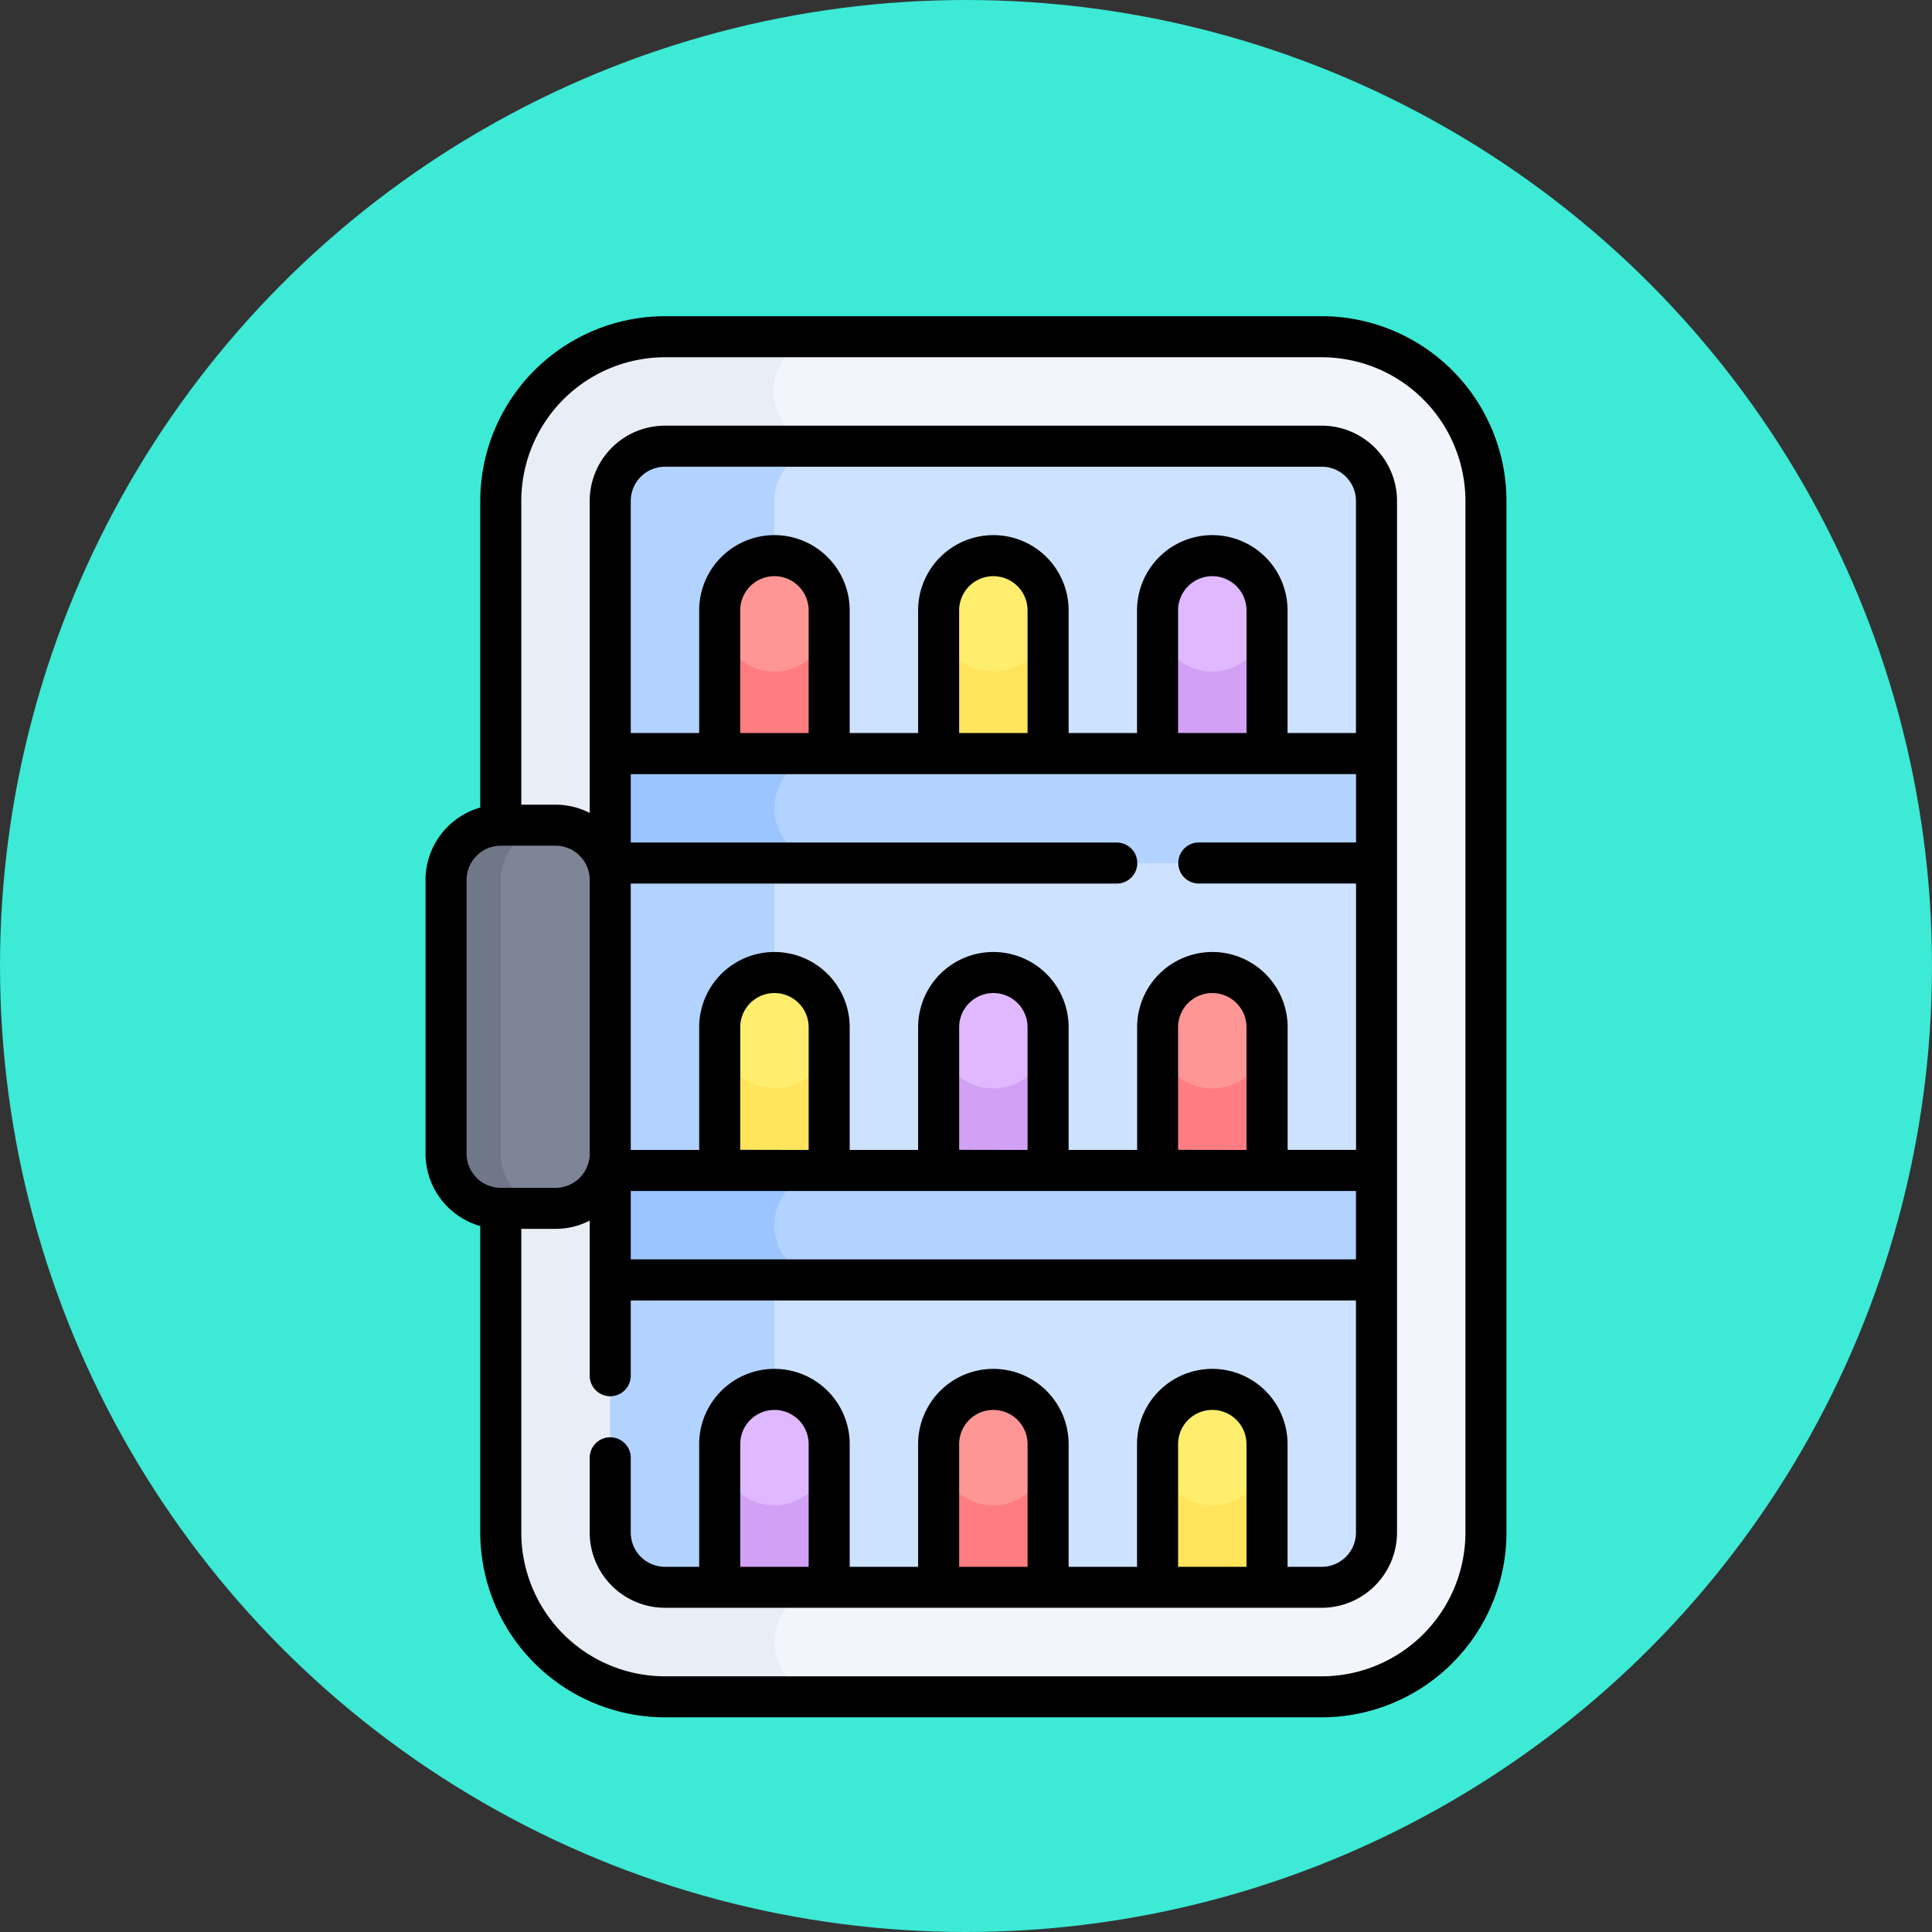 <svg xmlns="http://www.w3.org/2000/svg" width="108" height="108" viewBox="0 0 108 108">
  <rect x="0" y="0" width="108" height="108" fill="#333333" stroke="none"/>
  <g id="_30" data-name="30" transform="translate(-588.551 -1403)">
    <circle id="Elipse_11934" data-name="Elipse 11934" cx="54" cy="54" r="54" transform="translate(588.551 1403)" fill="#3cead6"/>
    <g id="Grupo_1111155" data-name="Grupo 1111155" transform="translate(553.838 1420.676)">
      <g id="Grupo_1111127" data-name="Grupo 1111127" transform="translate(62.707 1.147)">
        <path id="Trazado_896344" data-name="Trazado 896344" d="M131.893,83.529H95.179A9.179,9.179,0,0,1,86,74.351V16.679A9.179,9.179,0,0,1,95.179,7.5h36.714a9.179,9.179,0,0,1,9.179,9.179V74.351A9.179,9.179,0,0,1,131.893,83.529Z" transform="translate(-86 -7.5)" fill="#f2f6fc"/>
      </g>
      <g id="Grupo_1111128" data-name="Grupo 1111128" transform="translate(62.707 1.147)">
        <path id="Trazado_896345" data-name="Trazado 896345" d="M101.3,80.47a3.059,3.059,0,0,1,3.06-3.06V13.619a3.06,3.06,0,1,1,0-6.119H95.179A9.179,9.179,0,0,0,86,16.679V74.351a9.179,9.179,0,0,0,9.179,9.179h9.179A3.059,3.059,0,0,1,101.3,80.47Z" transform="translate(-86 -7.5)" fill="#e9edf5"/>
      </g>
      <g id="Grupo_1111129" data-name="Grupo 1111129" transform="translate(68.826 7.266)">
        <path id="Trazado_896346" data-name="Trazado 896346" d="M129.06,111.291a3.063,3.063,0,0,1-3.06-3.06V50.56a3.063,3.063,0,0,1,3.06-3.06h36.714a3.063,3.063,0,0,1,3.06,3.06v57.672a3.063,3.063,0,0,1-3.06,3.06Z" transform="translate(-126 -47.5)" fill="#cde2ff"/>
      </g>
      <g id="Grupo_1111130" data-name="Grupo 1111130" transform="translate(68.826 7.266)">
        <path id="Trazado_896347" data-name="Trazado 896347" d="M135.179,108.232V50.56a3.063,3.063,0,0,1,3.06-3.06H129.06A3.063,3.063,0,0,0,126,50.56v57.672a3.063,3.063,0,0,0,3.06,3.06h9.179A3.063,3.063,0,0,1,135.179,108.232Z" transform="translate(-126 -47.5)" fill="#b2d3ff"/>
      </g>
      <g id="Grupo_1111131" data-name="Grupo 1111131" transform="translate(74.945 13.385)">
        <path id="Trazado_896348" data-name="Trazado 896348" d="M169.06,87.5a3.059,3.059,0,0,1,3.06,3.06v11.065H166V90.56A3.059,3.059,0,0,1,169.06,87.5Z" transform="translate(-166 -87.5)" fill="#ff9696"/>
      </g>
      <g id="Grupo_1111132" data-name="Grupo 1111132" transform="translate(74.945 16.802)">
        <path id="Trazado_896349" data-name="Trazado 896349" d="M169.06,112.893a3.059,3.059,0,0,1-3.06-3.06v10.708h6.119V109.833A3.059,3.059,0,0,1,169.06,112.893Z" transform="translate(-166 -109.833)" fill="#ff7d81"/>
      </g>
      <g id="Grupo_1111133" data-name="Grupo 1111133" transform="translate(87.183 13.385)">
        <path id="Trazado_896350" data-name="Trazado 896350" d="M249.06,87.5a3.059,3.059,0,0,1,3.06,3.06v11.065H246V90.56A3.059,3.059,0,0,1,249.06,87.5Z" transform="translate(-246 -87.5)" fill="#ffee6e"/>
      </g>
      <g id="Grupo_1111134" data-name="Grupo 1111134" transform="translate(87.183 16.802)">
        <path id="Trazado_896351" data-name="Trazado 896351" d="M249.06,112.893a3.059,3.059,0,0,1-3.06-3.06v10.708h6.119V109.833A3.059,3.059,0,0,1,249.06,112.893Z" transform="translate(-246 -109.833)" fill="#ffe45c"/>
      </g>
      <g id="Grupo_1111135" data-name="Grupo 1111135" transform="translate(99.421 13.385)">
        <path id="Trazado_896352" data-name="Trazado 896352" d="M329.06,87.5a3.059,3.059,0,0,1,3.06,3.06v11.065H326V90.56A3.059,3.059,0,0,1,329.06,87.5Z" transform="translate(-326 -87.5)" fill="#e0b8ff"/>
      </g>
      <g id="Grupo_1111136" data-name="Grupo 1111136" transform="translate(99.421 16.802)">
        <path id="Trazado_896353" data-name="Trazado 896353" d="M329.06,112.893a3.059,3.059,0,0,1-3.06-3.06v10.708h6.119V109.833A3.059,3.059,0,0,1,329.06,112.893Z" transform="translate(-326 -109.833)" fill="#d2a0f5"/>
      </g>
      <g id="Grupo_1111137" data-name="Grupo 1111137" transform="translate(74.945 36.689)">
        <path id="Trazado_896354" data-name="Trazado 896354" d="M169.06,239.833a3.059,3.059,0,0,1,3.06,3.06v11.065H166V242.893a3.06,3.06,0,0,1,3.06-3.06Z" transform="translate(-166 -239.833)" fill="#ffee6e"/>
      </g>
      <g id="Grupo_1111138" data-name="Grupo 1111138" transform="translate(87.183 36.689)">
        <path id="Trazado_896355" data-name="Trazado 896355" d="M249.06,239.833a3.059,3.059,0,0,1,3.06,3.06v11.065H246V242.893a3.06,3.06,0,0,1,3.06-3.06Z" transform="translate(-246 -239.833)" fill="#e0b8ff"/>
      </g>
      <g id="Grupo_1111139" data-name="Grupo 1111139" transform="translate(99.421 36.689)">
        <path id="Trazado_896356" data-name="Trazado 896356" d="M329.06,239.833a3.059,3.059,0,0,1,3.06,3.06v11.065H326V242.893a3.06,3.06,0,0,1,3.06-3.06Z" transform="translate(-326 -239.833)" fill="#ff9696"/>
      </g>
      <g id="Grupo_1111140" data-name="Grupo 1111140" transform="translate(68.826 24.451)">
        <path id="Trazado_896357" data-name="Trazado 896357" d="M126,159.833h42.833v6.119H126Z" transform="translate(-126 -159.833)" fill="#b2d3ff"/>
      </g>
      <g id="Grupo_1111141" data-name="Grupo 1111141" transform="translate(68.826 24.451)">
        <path id="Trazado_896358" data-name="Trazado 896358" d="M135.179,162.893a3.059,3.059,0,0,1,3.06-3.06H126v6.119h12.238A3.059,3.059,0,0,1,135.179,162.893Z" transform="translate(-126 -159.833)" fill="#9bc5ff"/>
      </g>
      <g id="Grupo_1111142" data-name="Grupo 1111142" transform="translate(74.945 40.105)">
        <path id="Trazado_896359" data-name="Trazado 896359" d="M169.06,265.227a3.06,3.06,0,0,1-3.06-3.06v10.708h6.119V262.167A3.06,3.06,0,0,1,169.06,265.227Z" transform="translate(-166 -262.167)" fill="#ffe45c"/>
      </g>
      <g id="Grupo_1111143" data-name="Grupo 1111143" transform="translate(87.183 40.105)">
        <path id="Trazado_896360" data-name="Trazado 896360" d="M249.06,265.227a3.059,3.059,0,0,1-3.06-3.06v10.708h6.119V262.167A3.06,3.06,0,0,1,249.06,265.227Z" transform="translate(-246 -262.167)" fill="#d2a0f5"/>
      </g>
      <g id="Grupo_1111144" data-name="Grupo 1111144" transform="translate(99.421 40.105)">
        <path id="Trazado_896361" data-name="Trazado 896361" d="M329.06,265.227a3.059,3.059,0,0,1-3.06-3.06v10.708h6.119V262.167A3.06,3.06,0,0,1,329.06,265.227Z" transform="translate(-326 -262.167)" fill="#ff7d81"/>
      </g>
      <g id="Grupo_1111145" data-name="Grupo 1111145" transform="translate(68.826 47.754)">
        <path id="Trazado_896362" data-name="Trazado 896362" d="M126,312.167h42.833v6.119H126Z" transform="translate(-126 -312.167)" fill="#b2d3ff"/>
      </g>
      <g id="Grupo_1111146" data-name="Grupo 1111146" transform="translate(68.826 47.754)">
        <path id="Trazado_896363" data-name="Trazado 896363" d="M135.179,315.227a3.059,3.059,0,0,1,3.06-3.06H126v6.119h12.238A3.06,3.06,0,0,1,135.179,315.227Z" transform="translate(-126 -312.167)" fill="#9bc5ff"/>
      </g>
      <g id="Grupo_1111147" data-name="Grupo 1111147" transform="translate(74.945 59.992)">
        <path id="Trazado_896364" data-name="Trazado 896364" d="M169.06,392.167a3.059,3.059,0,0,1,3.06,3.06v8.006H166v-8.006A3.059,3.059,0,0,1,169.06,392.167Z" transform="translate(-166 -392.167)" fill="#e0b8ff"/>
      </g>
      <g id="Grupo_1111148" data-name="Grupo 1111148" transform="translate(74.945 63.409)">
        <path id="Trazado_896365" data-name="Trazado 896365" d="M169.06,417.56A3.059,3.059,0,0,1,166,414.5v7.649h6.119V414.5A3.059,3.059,0,0,1,169.06,417.56Z" transform="translate(-166 -414.5)" fill="#d2a0f5"/>
      </g>
      <g id="Grupo_1111149" data-name="Grupo 1111149" transform="translate(87.183 59.992)">
        <path id="Trazado_896366" data-name="Trazado 896366" d="M249.06,392.167a3.059,3.059,0,0,1,3.06,3.06v8.006H246v-8.006A3.059,3.059,0,0,1,249.06,392.167Z" transform="translate(-246 -392.167)" fill="#ff9696"/>
      </g>
      <g id="Grupo_1111150" data-name="Grupo 1111150" transform="translate(99.421 59.992)">
        <path id="Trazado_896367" data-name="Trazado 896367" d="M329.06,392.167a3.059,3.059,0,0,1,3.06,3.06v8.006H326v-8.006A3.059,3.059,0,0,1,329.06,392.167Z" transform="translate(-326 -392.167)" fill="#ffee6e"/>
      </g>
      <g id="Grupo_1111151" data-name="Grupo 1111151" transform="translate(59.647 28.454)">
        <path id="Trazado_896368" data-name="Trazado 896368" d="M72.119,207.417H69.06a3.059,3.059,0,0,1-3.06-3.06v-15.3A3.059,3.059,0,0,1,69.06,186h3.06a3.059,3.059,0,0,1,3.06,3.06v15.3A3.059,3.059,0,0,1,72.119,207.417Z" transform="translate(-66 -186)" fill="#7e8596"/>
      </g>
      <g id="Grupo_1111152" data-name="Grupo 1111152" transform="translate(59.647 28.454)">
        <path id="Trazado_896369" data-name="Trazado 896369" d="M69.06,204.357v-15.3a3.059,3.059,0,0,1,3.06-3.06H69.06A3.059,3.059,0,0,0,66,189.06v15.3a3.059,3.059,0,0,0,3.06,3.06h3.06A3.059,3.059,0,0,1,69.06,204.357Z" transform="translate(-66 -186)" fill="#707789"/>
      </g>
      <g id="Grupo_1111153" data-name="Grupo 1111153" transform="translate(87.183 63.409)">
        <path id="Trazado_896370" data-name="Trazado 896370" d="M249.06,417.56A3.059,3.059,0,0,1,246,414.5v7.649h6.119V414.5A3.059,3.059,0,0,1,249.06,417.56Z" transform="translate(-246 -414.5)" fill="#ff7d81"/>
      </g>
      <g id="Grupo_1111154" data-name="Grupo 1111154" transform="translate(99.421 63.409)">
        <path id="Trazado_896371" data-name="Trazado 896371" d="M329.06,417.56A3.059,3.059,0,0,1,326,414.5v7.649h6.119V414.5A3.059,3.059,0,0,1,329.06,417.56Z" transform="translate(-326 -414.5)" fill="#ffe45c"/>
      </g>
      <path id="Trazado_896372" data-name="Trazado 896372" d="M108.6,0H71.885A10.338,10.338,0,0,0,61.56,10.326V27.467a4.214,4.214,0,0,0-3.06,4.047v15.3a4.214,4.214,0,0,0,3.06,4.047V68A10.338,10.338,0,0,0,71.885,78.324H108.6A10.338,10.338,0,0,0,118.926,68V10.326A10.338,10.338,0,0,0,108.6,0ZM60.795,46.811v-15.3A1.914,1.914,0,0,1,62.707,29.6h3.06a1.914,1.914,0,0,1,1.912,1.912v15.3a1.914,1.914,0,0,1-1.912,1.912h-3.06A1.914,1.914,0,0,1,60.795,46.811ZM79.917,23.3H76.092V16.445a1.912,1.912,0,0,1,3.824,0Zm30.6,2.295v3.824h-8.79a1.147,1.147,0,0,0,0,2.295h8.79v14.89h-3.824V39.748a4.207,4.207,0,0,0-8.414,0v6.859H94.45V39.748a4.207,4.207,0,0,0-8.414,0v6.859H82.211V39.748a4.207,4.207,0,0,0-8.414,0v6.859H69.973V31.717H97.14a1.147,1.147,0,0,0,0-2.295H69.973V25.6ZM92.155,23.3H88.33V16.445a1.912,1.912,0,1,1,3.824,0Zm12.238,0h-3.824V16.445a1.912,1.912,0,0,1,3.824,0Zm-3.824,23.3V39.748a1.912,1.912,0,1,1,3.824,0v6.859Zm-12.238,0V39.748a1.912,1.912,0,1,1,3.824,0v6.859Zm-12.238,0V39.748a1.912,1.912,0,1,1,3.824,0v6.859ZM69.973,48.9h40.539v3.824H69.973Zm40.539-25.6h-3.824V16.445a4.207,4.207,0,1,0-8.414,0V23.3H94.45V16.445a4.207,4.207,0,0,0-8.414,0V23.3H82.211V16.445a4.207,4.207,0,0,0-8.414,0V23.3H69.973V10.326a1.914,1.914,0,0,1,1.912-1.912H108.6a1.914,1.914,0,0,1,1.912,1.912ZM116.631,68a8.04,8.04,0,0,1-8.031,8.031H71.885A8.04,8.04,0,0,1,63.854,68V51.018h1.912a4.178,4.178,0,0,0,1.912-.462v8.671a1.147,1.147,0,0,0,2.295,0V55.021h40.539V68A1.914,1.914,0,0,1,108.6,69.91h-1.912V63.052a4.207,4.207,0,1,0-8.414,0V69.91H94.45V63.052a4.207,4.207,0,1,0-8.414,0V69.91H82.211V63.052a4.207,4.207,0,1,0-8.414,0V69.91H71.885A1.914,1.914,0,0,1,69.973,68V63.817a1.147,1.147,0,1,0-2.295,0V68A4.212,4.212,0,0,0,71.885,72.2H108.6A4.212,4.212,0,0,0,112.807,68V10.326A4.212,4.212,0,0,0,108.6,6.119H71.885a4.212,4.212,0,0,0-4.207,4.207V27.768a4.18,4.18,0,0,0-1.912-.462H63.854V10.326a8.04,8.04,0,0,1,8.031-8.031H108.6a8.04,8.04,0,0,1,8.031,8.031ZM100.569,69.91V63.052a1.912,1.912,0,0,1,3.824,0V69.91Zm-12.238,0V63.052a1.912,1.912,0,0,1,3.824,0V69.91Zm-12.238,0V63.052a1.912,1.912,0,0,1,3.824,0V69.91Z"/>
    </g>
  </g>
</svg>
